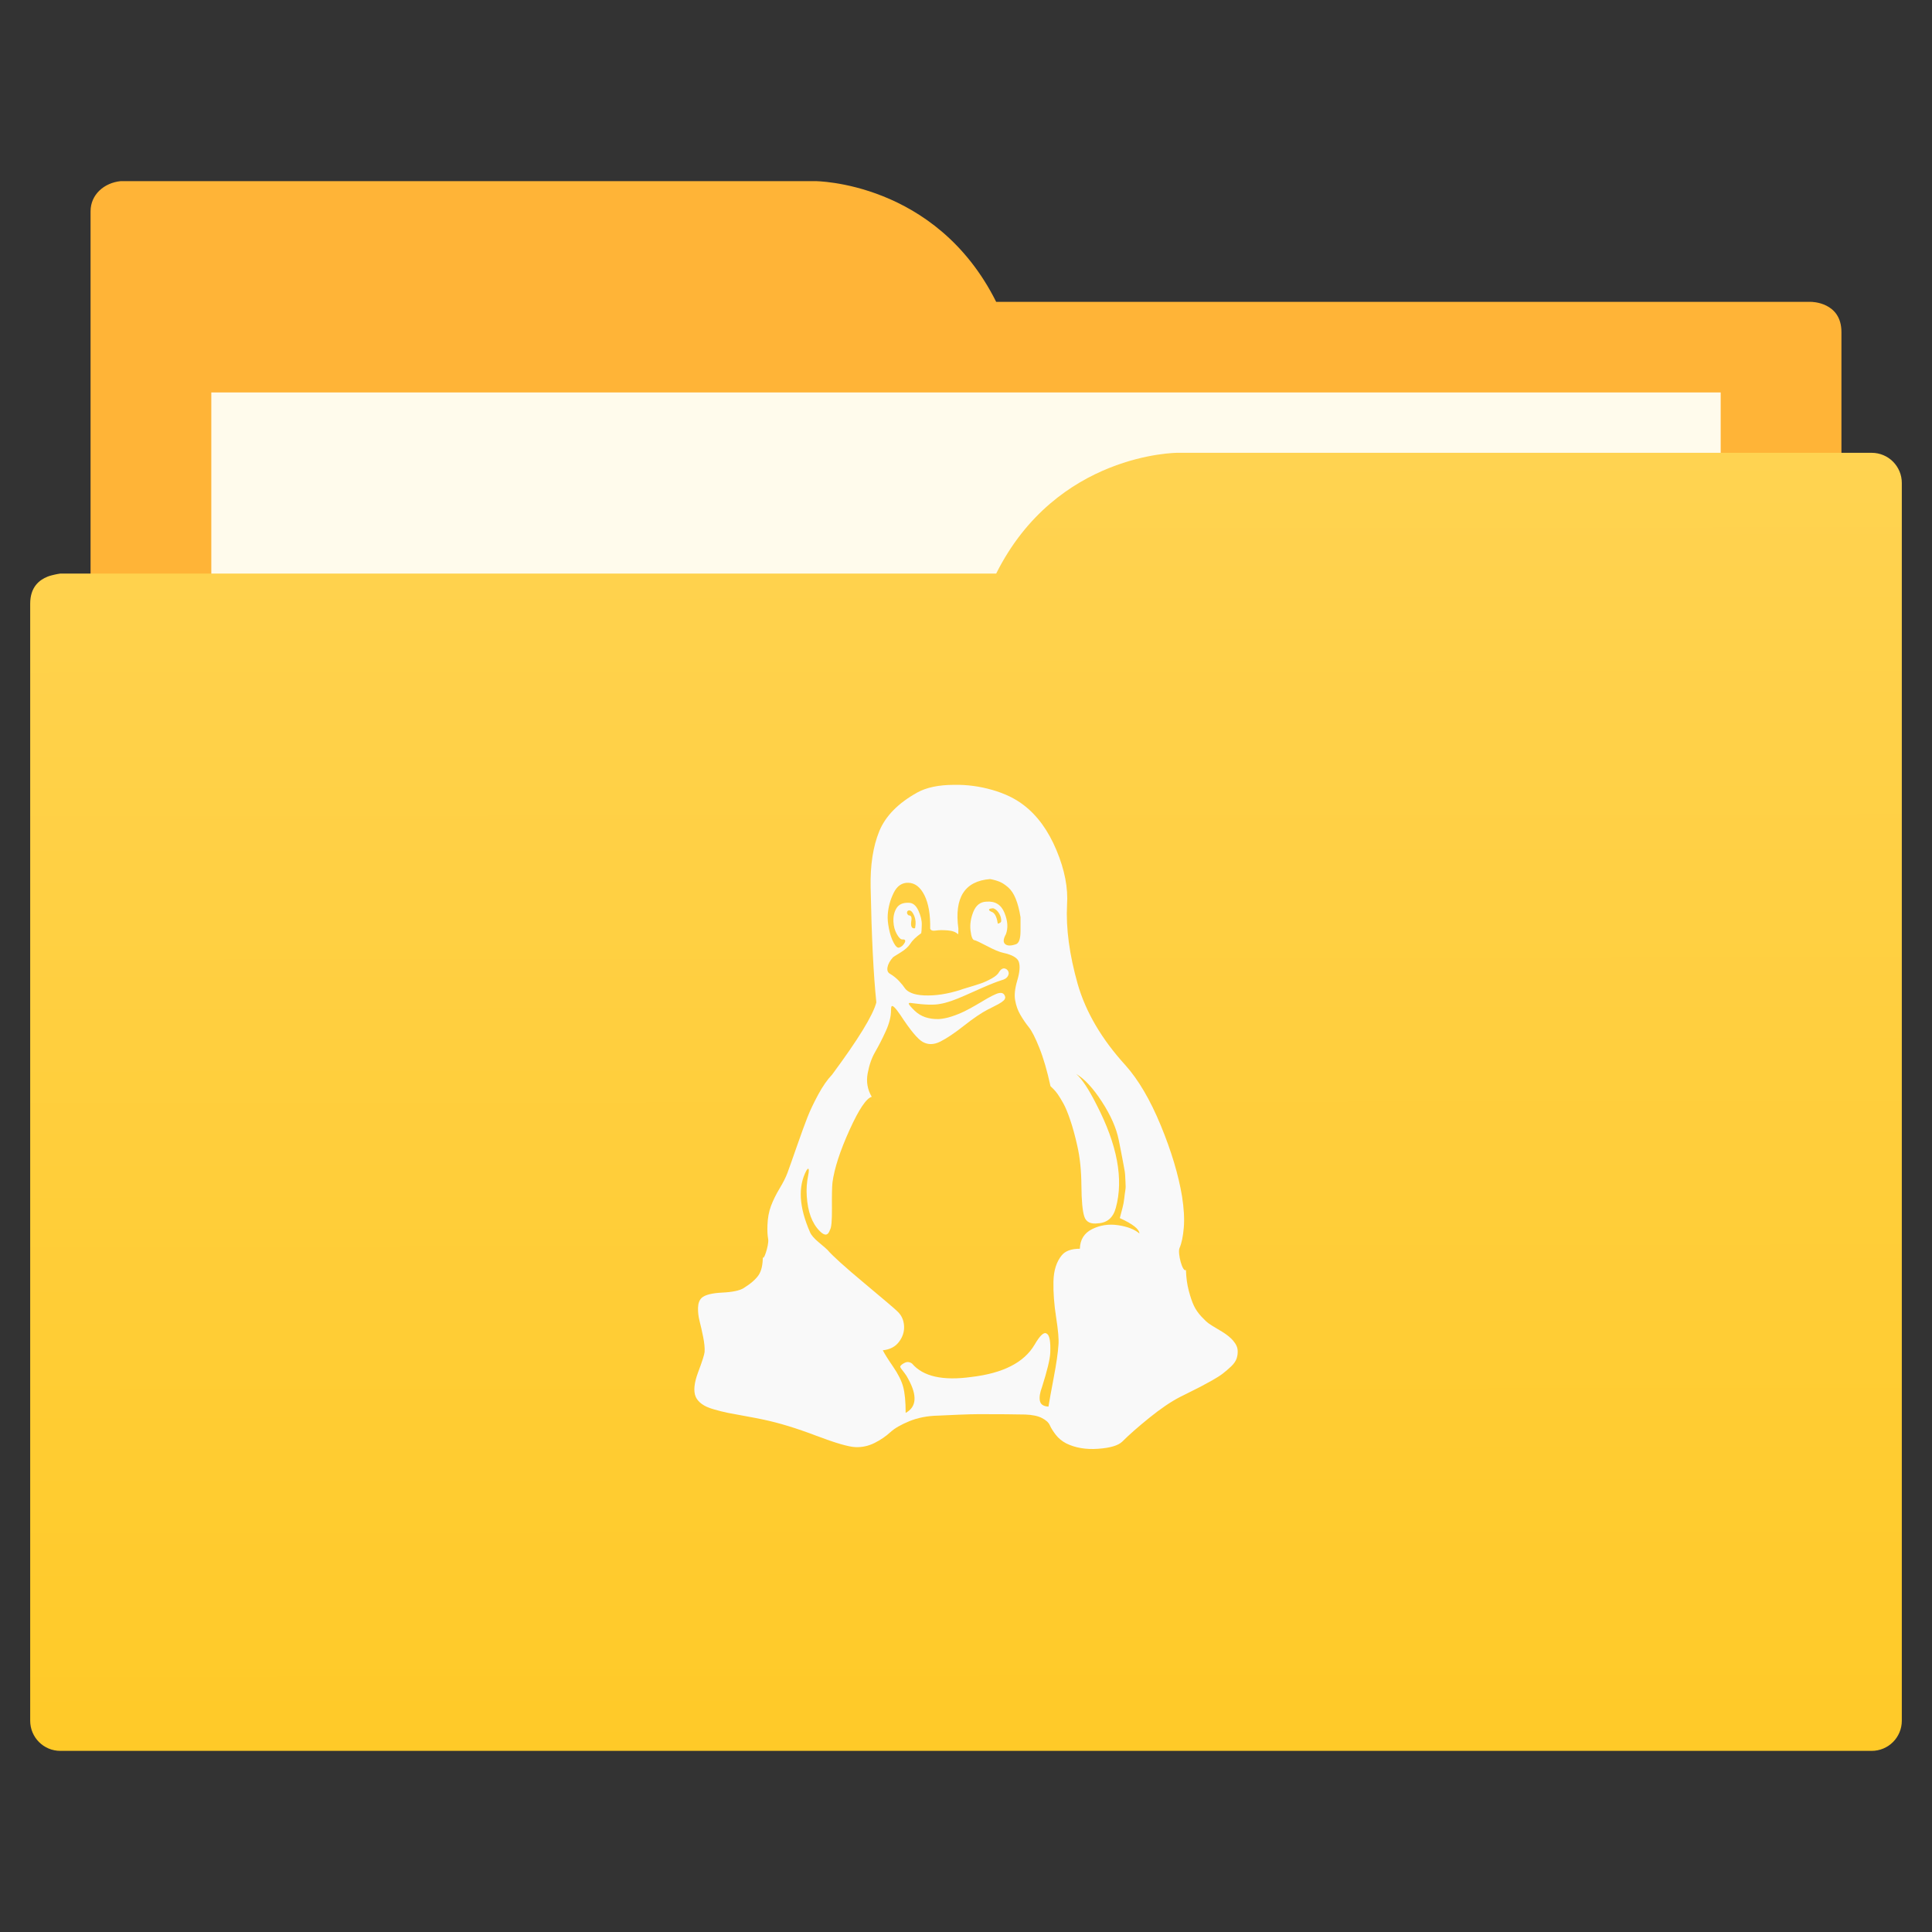 <?xml version="1.0" encoding="UTF-8"?>
<svg id="svg5453" version="1.1" viewBox="0 0 64 64" xmlns="http://www.w3.org/2000/svg">
 <rect x="0" y="0" width="64" height="64" fill="#333333" stroke="none"/>
 <defs id="defs5455">
  <linearGradient id="linearGradient833-3" x1="32.01" x2="31.962" y1="57.893" y2="15.12" gradientTransform="translate(0,-1.8e-6)" gradientUnits="userSpaceOnUse">
   <stop id="stop827-6" style="stop-color:#ffca28" offset="0"/>
   <stop id="stop829-7" style="stop-color:#ffd351" offset="1"/>
  </linearGradient>
 </defs>
 <path id="folderTab-3" d="m4 6c-0.551 0.055-1 0.446-1 1v42h58v-38c0-1-1-1-1-1h-27c-2-4-6-4-6-4h-22z" style="fill-rule:evenodd;fill:#ffb437"/>
 <path id="folderPaper-6" d="m7 13h50v32h-50z" style="color-rendering:auto;color:#000000;fill:#fffbec;image-rendering:auto;isolation:auto;mix-blend-mode:normal;shape-rendering:auto;solid-color:#000000;text-decoration-color:#000000;text-decoration-line:none;text-decoration-style:solid;white-space:normal"/>
 <path id="folderFront-2" d="m39 15s-4 0-6 4h-31s-0.132 0.017-0.289 0.059c-0.046 0.014-0.092 0.023-0.135 0.043-0.274 0.11-0.576 0.343-0.576 0.898v37c0 0.554 0.446 1 1 1h60c0.554 0 1-0.446 1-1v-41c0-0.554-0.446-1-1-1h-1z" style="fill-rule:evenodd;fill:url(#linearGradient833-3)"/>
 <path id="Page-1" d="m37.745 40.867c0-0.147-0.217-0.319-0.65-0.516 0.032-0.123 0.061-0.235 0.089-0.338 0.028-0.102 0.047-0.209 0.059-0.319 0.012-0.11 0.024-0.198 0.035-0.264 0.012-0.066 0.014-0.158 0.005-0.276-0.008-0.119-0.012-0.198-0.012-0.239 0-0.041-0.014-0.131-0.041-0.27-0.028-0.139-0.043-0.223-0.047-0.252-0.004-0.029-0.024-0.131-0.059-0.307-0.035-0.176-0.057-0.284-0.065-0.325-0.079-0.393-0.264-0.814-0.556-1.264-0.292-0.45-0.576-0.757-0.852-0.921 0.189 0.164 0.414 0.503 0.674 1.019 0.686 1.326 0.899 2.463 0.639 3.413-0.087 0.327-0.284 0.499-0.591 0.516-0.244 0.033-0.396-0.043-0.455-0.227-0.059-0.184-0.091-0.526-0.095-1.025-0.004-0.499-0.049-0.937-0.136-1.314-0.071-0.319-0.148-0.602-0.231-0.847-0.083-0.246-0.16-0.432-0.231-0.559-0.071-0.127-0.132-0.227-0.183-0.301-0.051-0.074-0.103-0.135-0.154-0.184-0.051-0.049-0.081-0.078-0.089-0.086-0.11-0.507-0.233-0.929-0.367-1.264-0.134-0.336-0.25-0.565-0.349-0.687-0.099-0.123-0.191-0.258-0.278-0.405-0.087-0.147-0.146-0.311-0.177-0.491-0.032-0.172-0.008-0.391 0.071-0.657 0.079-0.266 0.097-0.469 0.053-0.608-0.043-0.139-0.219-0.241-0.526-0.307-0.118-0.025-0.294-0.098-0.526-0.221-0.233-0.123-0.373-0.188-0.42-0.196-0.063-0.008-0.106-0.115-0.13-0.319-0.024-0.205 0.008-0.413 0.095-0.626 0.087-0.213 0.229-0.323 0.426-0.331 0.292-0.025 0.493 0.098 0.603 0.368 0.11 0.27 0.126 0.507 0.047 0.712-0.087 0.155-0.095 0.264-0.024 0.325 0.071 0.061 0.189 0.063 0.355 0.006 0.102-0.033 0.154-0.18 0.154-0.442v-0.454c-0.039-0.246-0.093-0.45-0.16-0.614-0.067-0.164-0.15-0.288-0.248-0.374-0.099-0.086-0.191-0.147-0.278-0.184-0.087-0.037-0.193-0.068-0.319-0.092-0.844 0.065-1.195 0.614-1.053 1.645 0 0.123-0.004 0.184-0.012 0.184-0.071-0.074-0.187-0.117-0.349-0.129-0.162-0.012-0.292-0.01-0.39 0.006-0.099 0.016-0.16-4e-3 -0.183-0.061 0.008-0.466-0.055-0.835-0.189-1.105-0.134-0.27-0.311-0.409-0.532-0.417-0.213-0.008-0.376 0.104-0.491 0.338-0.114 0.233-0.179 0.477-0.195 0.73-0.008 0.123 0.005 0.274 0.041 0.454 0.035 0.18 0.087 0.333 0.154 0.46 0.067 0.127 0.128 0.182 0.183 0.166 0.079-0.025 0.142-0.082 0.189-0.172 0.032-0.074 0.004-0.106-0.083-0.098-0.055 0-0.116-0.059-0.183-0.178-0.067-0.119-0.104-0.256-0.112-0.411-0.008-0.18 0.028-0.331 0.106-0.454 0.079-0.123 0.213-0.18 0.402-0.172 0.134 0 0.24 0.086 0.319 0.258 0.079 0.172 0.116 0.331 0.112 0.479-0.004 0.147-0.01 0.237-0.018 0.27-0.173 0.123-0.296 0.241-0.367 0.356-0.063 0.098-0.171 0.194-0.325 0.288-0.154 0.094-0.235 0.145-0.242 0.153-0.102 0.115-0.164 0.225-0.183 0.331-0.02 0.106 0.01 0.18 0.089 0.221 0.11 0.066 0.209 0.145 0.296 0.239 0.087 0.094 0.15 0.172 0.189 0.233 0.039 0.061 0.112 0.115 0.219 0.16 0.106 0.045 0.246 0.072 0.42 0.08 0.371 0.016 0.773-0.045 1.206-0.184 0.016-0.008 0.106-0.037 0.272-0.086 0.166-0.049 0.302-0.092 0.408-0.129 0.106-0.037 0.223-0.09 0.349-0.16 0.126-0.07 0.209-0.141 0.248-0.215 0.071-0.115 0.15-0.147 0.237-0.098 0.039 0.025 0.065 0.059 0.077 0.104 0.012 0.045 0 0.094-0.035 0.147-0.035 0.053-0.101 0.092-0.195 0.117-0.158 0.049-0.38 0.137-0.668 0.264-0.288 0.127-0.467 0.207-0.538 0.239-0.347 0.155-0.623 0.25-0.828 0.282-0.197 0.041-0.509 0.033-0.934-0.025-0.079-0.016-0.114-0.008-0.106 0.025 0.008 0.033 0.075 0.11 0.201 0.233 0.197 0.188 0.461 0.278 0.792 0.27 0.134-0.008 0.276-0.037 0.426-0.086 0.15-0.049 0.292-0.106 0.426-0.172 0.134-0.066 0.266-0.137 0.396-0.215 0.13-0.078 0.248-0.147 0.355-0.209 0.106-0.061 0.203-0.11 0.29-0.147 0.087-0.037 0.156-0.047 0.207-0.031 0.051 0.016 0.085 0.061 0.101 0.135 0 0.016-0.004 0.035-0.012 0.055-0.008 0.02-0.024 0.041-0.047 0.061-0.024 0.02-0.047 0.039-0.071 0.055s-0.057 0.037-0.101 0.061c-0.043 0.025-0.079 0.043-0.106 0.055-0.028 0.012-0.067 0.033-0.118 0.061-0.051 0.029-0.089 0.047-0.112 0.055-0.221 0.115-0.487 0.295-0.798 0.54-0.311 0.246-0.574 0.421-0.786 0.528-0.213 0.106-0.406 0.11-0.58 0.012-0.166-0.09-0.414-0.389-0.745-0.896-0.173-0.254-0.272-0.344-0.296-0.27-0.008 0.025-0.012 0.066-0.012 0.123 0 0.205-0.059 0.436-0.177 0.694-0.118 0.258-0.235 0.485-0.349 0.681-0.114 0.196-0.197 0.434-0.248 0.712-0.051 0.278-0.005 0.536 0.136 0.773-0.181 0.049-0.428 0.417-0.739 1.105-0.311 0.687-0.499 1.264-0.562 1.731-0.016 0.147-0.022 0.43-0.018 0.847 0.004 0.417-0.018 0.659-0.065 0.724-0.063 0.196-0.177 0.209-0.343 0.037-0.252-0.254-0.394-0.638-0.426-1.154-0.016-0.229 0-0.458 0.047-0.687 0.032-0.155 0.028-0.229-0.012-0.221l-0.047 0.061c-0.284 0.532-0.244 1.211 0.118 2.038 0.039 0.098 0.138 0.213 0.296 0.344s0.252 0.213 0.284 0.246c0.158 0.188 0.568 0.559 1.23 1.111 0.662 0.552 1.029 0.865 1.1 0.939 0.126 0.123 0.195 0.278 0.207 0.466 0.012 0.188-0.043 0.364-0.166 0.528-0.122 0.164-0.302 0.258-0.538 0.282 0.063 0.123 0.177 0.305 0.343 0.546 0.166 0.241 0.276 0.462 0.331 0.663 0.055 0.201 0.083 0.489 0.083 0.865 0.363-0.196 0.39-0.573 0.083-1.129-0.032-0.065-0.073-0.131-0.124-0.196-0.051-0.065-0.089-0.115-0.112-0.147-0.024-0.033-0.032-0.057-0.024-0.074 0.024-0.041 0.075-0.08 0.154-0.117 0.079-0.037 0.158-0.027 0.237 0.031 0.363 0.426 1.017 0.573 1.963 0.442 1.049-0.123 1.746-0.479 2.093-1.068 0.181-0.311 0.315-0.434 0.402-0.368 0.095 0.049 0.134 0.262 0.118 0.638-0.008 0.205-0.099 0.581-0.272 1.129-0.071 0.188-0.095 0.342-0.071 0.46 0.024 0.119 0.118 0.182 0.284 0.19 0.024-0.155 0.081-0.471 0.171-0.945 0.091-0.475 0.144-0.843 0.16-1.105 0.016-0.172-0.01-0.473-0.077-0.902-0.067-0.43-0.097-0.827-0.089-1.191 0.008-0.364 0.099-0.653 0.272-0.865 0.118-0.147 0.319-0.221 0.603-0.221 0.008-0.303 0.144-0.52 0.408-0.651 0.264-0.131 0.55-0.174 0.857-0.129 0.308 0.045 0.544 0.137 0.71 0.276zm-7.427-10.152c0.024-0.139 0.014-0.262-0.03-0.368-0.043-0.106-0.089-0.168-0.136-0.184-0.071-0.016-0.106 0.012-0.106 0.086 0.016 0.041 0.035 0.066 0.059 0.074 0.079 0 0.106 0.061 0.083 0.184-0.024 0.164 0.008 0.246 0.095 0.246 0.024 0 0.035-0.012 0.035-0.037zm2.85-0.196c0-0.09-0.02-0.17-0.059-0.239-0.039-0.07-0.083-0.121-0.13-0.153-0.047-0.033-0.083-0.045-0.106-0.037-0.11 0.008-0.138 0.037-0.083 0.086 0.016 0.008 0.032 0.016 0.047 0.025 0.11 0.033 0.181 0.16 0.213 0.381 0 0.025 0.032 0.016 0.095-0.025zm7.688 13.902c0.087 0.102 0.134 0.201 0.142 0.295 0.008 0.094-0.002 0.186-0.03 0.276-0.028 0.09-0.089 0.18-0.183 0.27-0.095 0.09-0.187 0.17-0.278 0.239-0.091 0.07-0.209 0.145-0.355 0.227s-0.27 0.149-0.373 0.203c-0.103 0.053-0.229 0.117-0.378 0.19-0.15 0.074-0.256 0.127-0.319 0.16-0.3 0.155-0.637 0.385-1.011 0.687-0.375 0.303-0.672 0.565-0.893 0.786-0.134 0.131-0.402 0.211-0.804 0.239-0.402 0.029-0.753-0.031-1.053-0.178-0.142-0.074-0.258-0.17-0.349-0.288-0.091-0.119-0.156-0.223-0.195-0.313-0.039-0.09-0.126-0.17-0.26-0.239-0.134-0.07-0.319-0.108-0.556-0.117-0.347-0.008-0.859-0.012-1.538-0.012-0.15 0-0.375 0.006-0.674 0.018-0.3 0.012-0.528 0.022-0.686 0.031-0.347 0.008-0.66 0.07-0.94 0.184-0.28 0.115-0.491 0.237-0.633 0.368-0.142 0.131-0.313 0.248-0.514 0.35s-0.412 0.149-0.633 0.141c-0.229-0.008-0.666-0.135-1.313-0.381-0.647-0.246-1.222-0.421-1.727-0.528-0.15-0.033-0.351-0.072-0.603-0.117-0.252-0.045-0.449-0.082-0.591-0.11-0.142-0.029-0.298-0.068-0.467-0.117-0.17-0.049-0.302-0.108-0.396-0.178-0.095-0.07-0.162-0.149-0.201-0.239-0.079-0.188-0.051-0.46 0.083-0.816 0.134-0.356 0.205-0.579 0.213-0.669 0.008-0.131-0.008-0.295-0.047-0.491-0.039-0.196-0.079-0.37-0.118-0.522-0.039-0.151-0.057-0.301-0.053-0.448 0.004-0.147 0.045-0.258 0.124-0.331 0.11-0.098 0.335-0.155 0.674-0.172 0.339-0.016 0.576-0.066 0.71-0.147 0.237-0.147 0.402-0.291 0.497-0.43 0.095-0.139 0.142-0.348 0.142-0.626 0 0.233 0.209-0.368 0.177-0.565-0.024-0.131-0.032-0.286-0.024-0.466 0.008-0.237 0.047-0.45 0.118-0.638 0.071-0.188 0.166-0.381 0.284-0.577 0.118-0.196 0.205-0.368 0.26-0.516 0.063-0.172 0.168-0.466 0.313-0.884 0.146-0.417 0.262-0.737 0.349-0.958 0.087-0.221 0.205-0.471 0.355-0.749 0.15-0.278 0.304-0.499 0.461-0.663 0.867-1.17 1.356-1.968 1.467-2.394-0.095-0.917-0.158-2.185-0.189-3.806-0.016-0.737 0.079-1.356 0.284-1.86 0.205-0.503 0.623-0.931 1.254-1.283 0.308-0.172 0.718-0.258 1.23-0.258 0.418-0.008 0.836 0.047 1.254 0.166 0.418 0.119 0.769 0.288 1.053 0.509 0.449 0.344 0.81 0.841 1.082 1.492 0.272 0.651 0.388 1.254 0.349 1.811-0.039 0.777 0.079 1.653 0.355 2.627 0.268 0.925 0.792 1.817 1.573 2.676 0.434 0.483 0.826 1.15 1.177 2.001 0.351 0.851 0.585 1.633 0.704 2.345 0.063 0.401 0.083 0.747 0.059 1.037-0.024 0.291-0.071 0.518-0.142 0.681-0.071 0.164 0.103 0.822 0.213 0.724 0.008 0.254 0.039 0.485 0.095 0.694 0.055 0.209 0.112 0.374 0.171 0.497 0.059 0.123 0.14 0.239 0.242 0.35 0.102 0.11 0.185 0.188 0.248 0.233 0.063 0.045 0.148 0.098 0.254 0.16 0.106 0.061 0.171 0.1 0.195 0.117 0.158 0.098 0.28 0.198 0.367 0.301z" style="fill-rule:evenodd;fill:#f9f9f9"/>
</svg>
